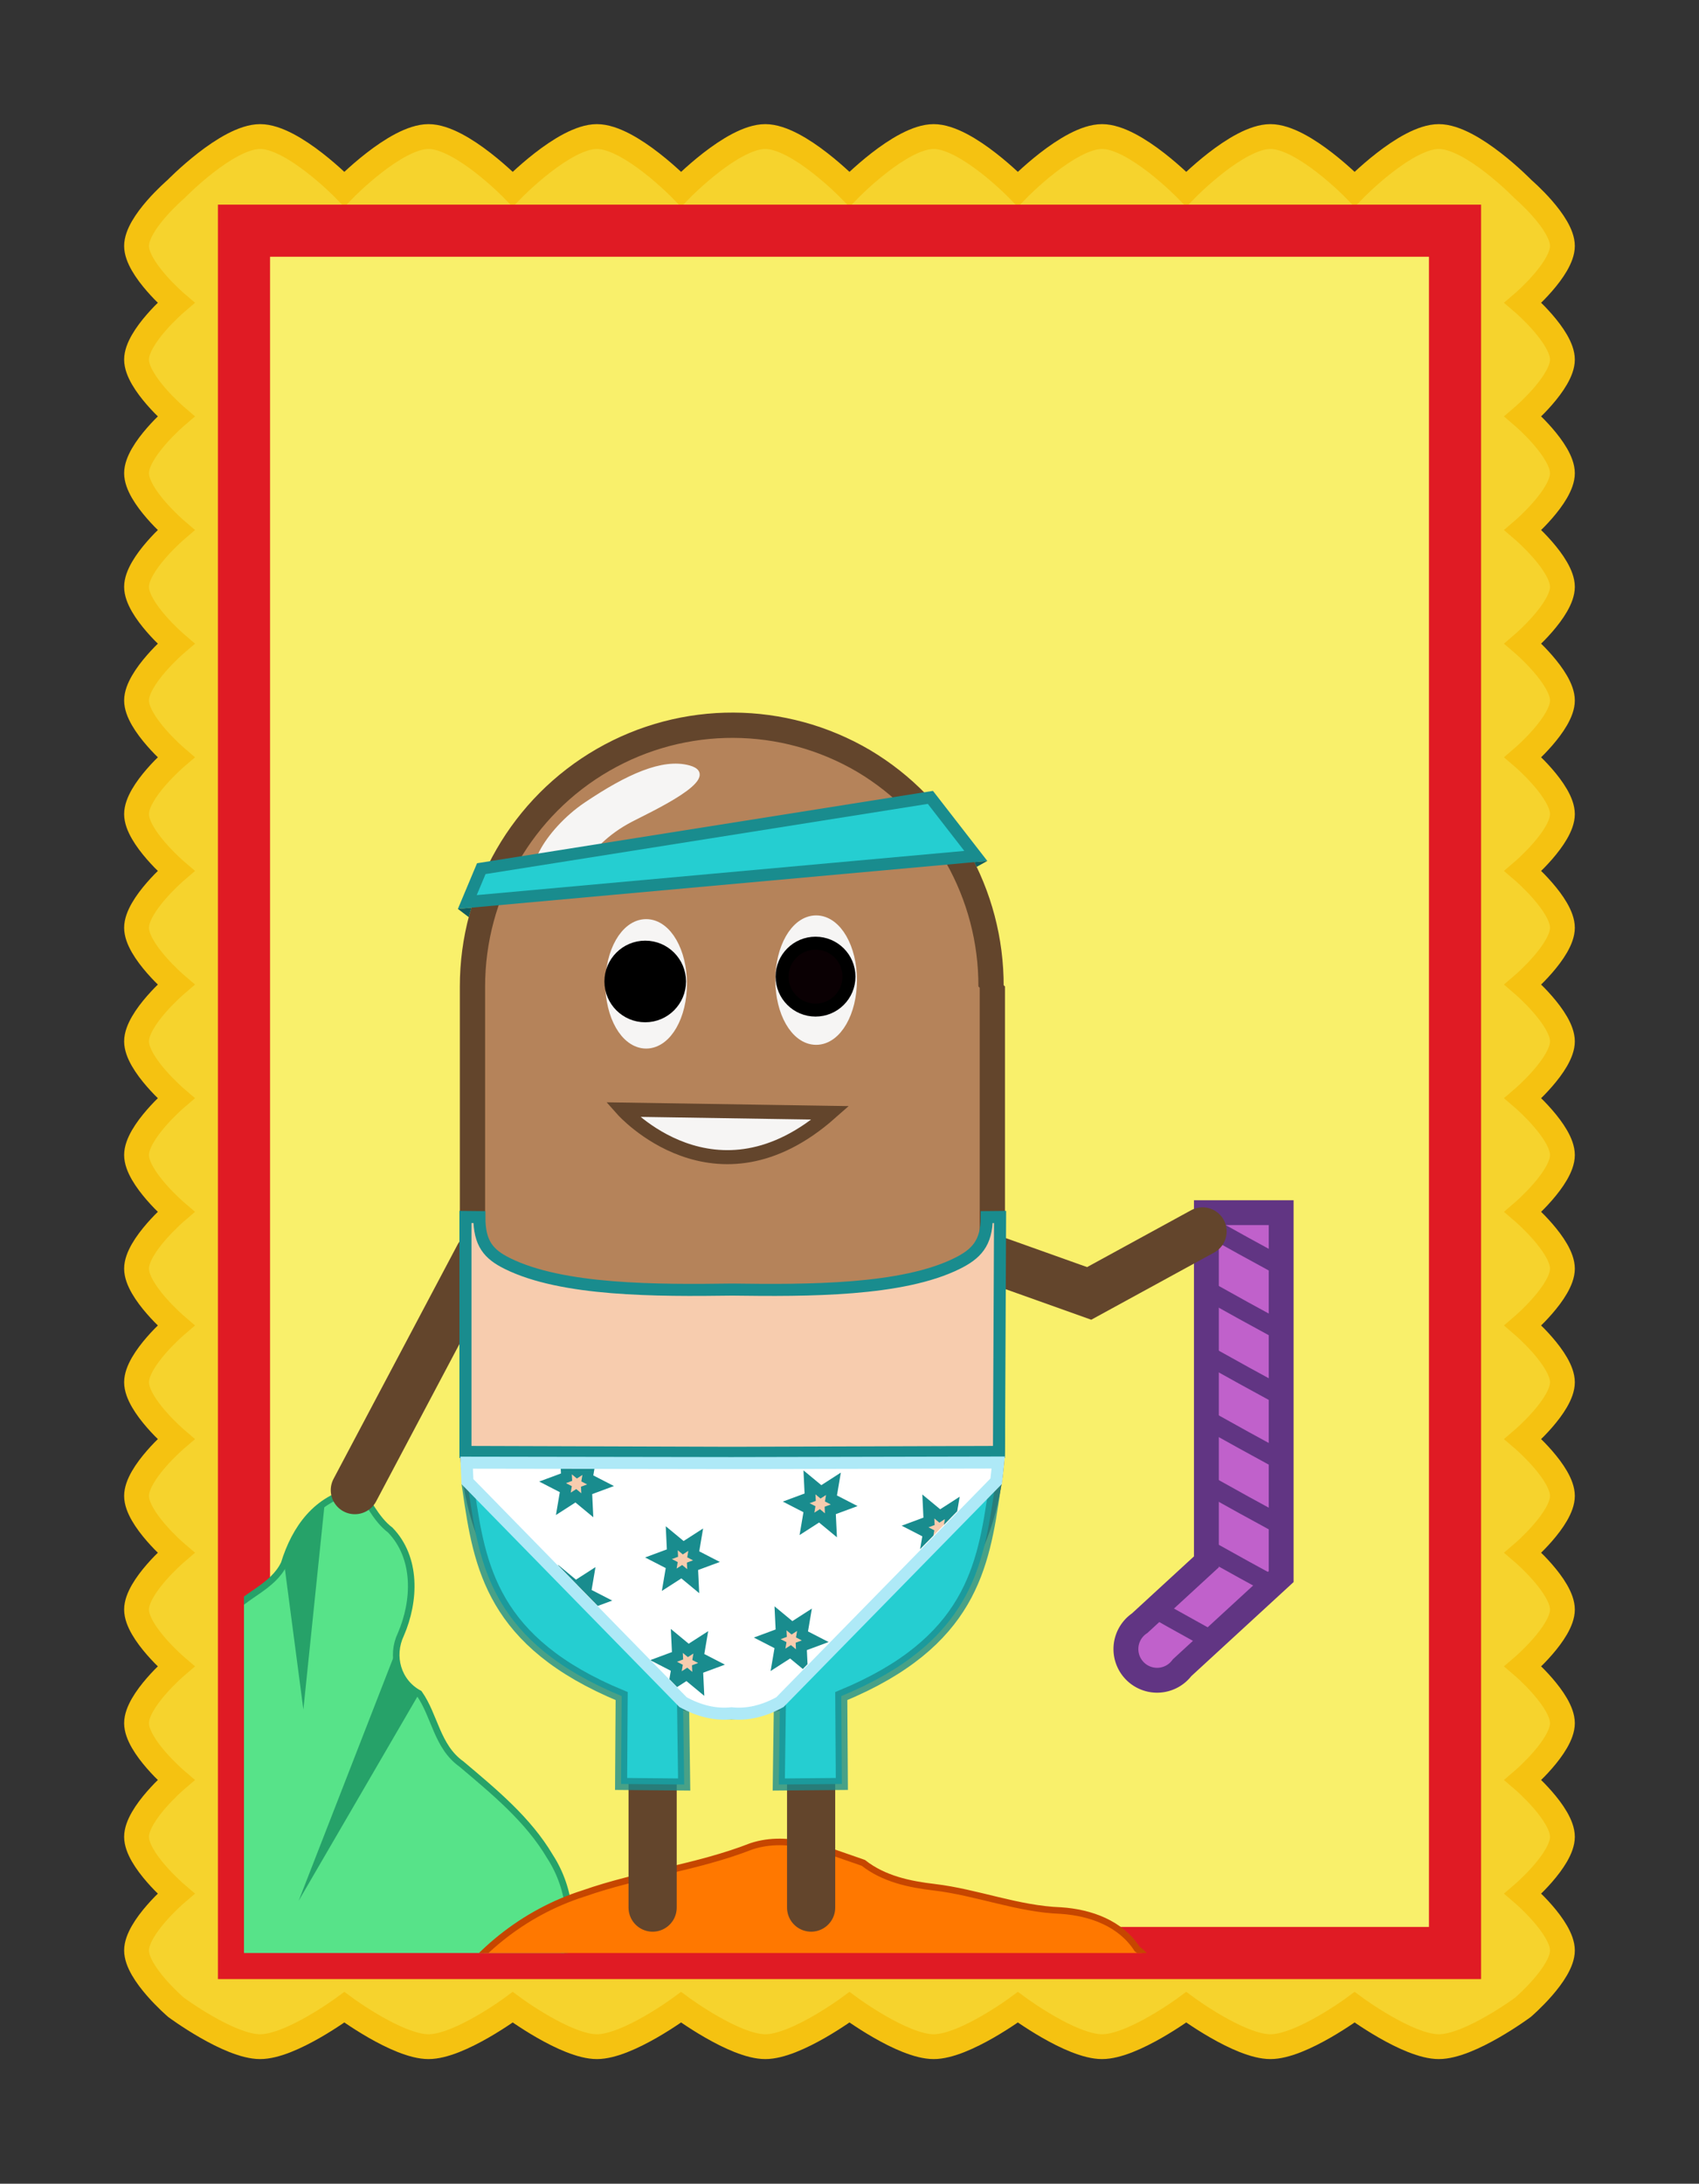<?xml version="1.0" encoding="UTF-8" standalone="no"?>
<svg
   xmlns:osb="http://www.openswatchbook.org/uri/2009/osb"
   xmlns:dc="http://purl.org/dc/elements/1.1/"
   xmlns:cc="http://creativecommons.org/ns#"
   xmlns:rdf="http://www.w3.org/1999/02/22-rdf-syntax-ns#"
   xmlns:svg="http://www.w3.org/2000/svg"
   xmlns="http://www.w3.org/2000/svg"
   xmlns:xlink="http://www.w3.org/1999/xlink"
   xmlns:sodipodi="http://sodipodi.sourceforge.net/DTD/sodipodi-0.dtd"
   xmlns:inkscape="http://www.inkscape.org/namespaces/inkscape"
   width="68.431mm"
   height="87.936mm"
   viewBox="0 0 68.431 87.936"
   version="1.1"
   id="svg8"
   sodipodi:docname="badge.svg"
   inkscape:version="1.0 (4035a4fb49, 2020-05-01)">
  <rect x="0" y="0" width="68.431" height="87.936" fill="#333333" stroke="none"/>
  <defs
     id="defs2">
    <inkscape:path-effect
       effect="simplify"
       id="path-effect1218"
       is_visible="true"
       lpeversion="1"
       steps="1"
       threshold="0.001"
       smooth_angles="360"
       helper_size="0"
       simplify_individual_paths="false"
       simplify_just_coalesce="false" />
    <inkscape:path-effect
       effect="simplify"
       id="path-effect1203"
       is_visible="true"
       lpeversion="1"
       steps="1"
       threshold="0.001"
       smooth_angles="360"
       helper_size="0"
       simplify_individual_paths="false"
       simplify_just_coalesce="false" />
    <linearGradient
       id="linearGradient913"
       osb:paint="solid">
      <stop
         style="stop-color:#198c8e;stop-opacity:1;"
         offset="0"
         id="stop911" />
    </linearGradient>
    <linearGradient
       osb:paint="solid"
       id="linearGradient1739">
      <stop
         id="stop1737"
         offset="0"
         style="stop-color:#fceade;stop-opacity:1;" />
    </linearGradient>
    <linearGradient
       osb:paint="solid"
       id="linearGradient1729">
      <stop
         id="stop1727"
         offset="0"
         style="stop-color:#f7ccae;stop-opacity:1;" />
    </linearGradient>
    <linearGradient
       osb:paint="solid"
       id="linearGradient1723">
      <stop
         id="stop1721"
         offset="0"
         style="stop-color:#e63456;stop-opacity:1;" />
    </linearGradient>
    <linearGradient
       gradientTransform="matrix(0.07,0,0,0.07,48.226,56.752)"
       osb:paint="solid"
       id="linearGradient1717">
      <stop
         id="stop1715"
         offset="0"
         style="stop-color:#ea526f;stop-opacity:1;" />
    </linearGradient>
    <linearGradient
       gradientTransform="matrix(-1.015,0,0,1.015,876.502,136.128)"
       osb:paint="solid"
       id="linearGradient1676">
      <stop
         id="stop1674"
         offset="0"
         style="stop-color:#ff8a5b;stop-opacity:1;" />
    </linearGradient>
    <linearGradient
       osb:paint="solid"
       id="linearGradient1670">
      <stop
         id="stop1668"
         offset="0"
         style="stop-color:#25ced1;stop-opacity:1;" />
    </linearGradient>
    <inkscape:path-effect
       simplify_just_coalesce="false"
       simplify_individual_paths="false"
       helper_size="0"
       smooth_angles="360"
       threshold="0.001"
       steps="1"
       lpeversion="1"
       is_visible="true"
       id="path-effect1079"
       effect="simplify" />
    <inkscape:path-effect
       simplify_just_coalesce="false"
       simplify_individual_paths="false"
       helper_size="0"
       smooth_angles="360"
       threshold="0.001"
       steps="1"
       lpeversion="1"
       is_visible="true"
       id="path-effect1075"
       effect="simplify" />
    <inkscape:path-effect
       simplify_just_coalesce="false"
       simplify_individual_paths="false"
       helper_size="0"
       smooth_angles="360"
       threshold="0.001"
       steps="1"
       lpeversion="1"
       is_visible="true"
       id="path-effect1057"
       effect="simplify" />
    <inkscape:path-effect
       simplify_just_coalesce="false"
       simplify_individual_paths="false"
       helper_size="0"
       smooth_angles="360"
       threshold="0.001"
       steps="1"
       lpeversion="1"
       is_visible="true"
       id="path-effect1053"
       effect="simplify" />
    <inkscape:path-effect
       simplify_just_coalesce="false"
       simplify_individual_paths="false"
       helper_size="0"
       smooth_angles="360"
       threshold="0.001"
       steps="1"
       lpeversion="1"
       is_visible="true"
       id="path-effect946"
       effect="simplify" />
    <inkscape:path-effect
       simplify_just_coalesce="false"
       simplify_individual_paths="false"
       helper_size="0"
       smooth_angles="360"
       threshold="0.001"
       steps="1"
       lpeversion="1"
       is_visible="true"
       id="path-effect942"
       effect="simplify" />
    <linearGradient
       osb:paint="solid"
       id="linearGradient916">
      <stop
         id="stop914"
         offset="0"
         style="stop-color:#1e8053;stop-opacity:1;" />
    </linearGradient>
    <clipPath
       id="clipPath1860"
       clipPathUnits="userSpaceOnUse">
      <path
         id="path1862"
         style="fill:#ffffff;stroke:url(#linearGradient1864);stroke-width:1.053;stroke-linecap:butt;stroke-linejoin:miter;stroke-miterlimit:4;stroke-dasharray:none;stroke-opacity:1"
         d="m 53.861,113.335 0.075,1.659 18.853,19.279 c 1.471,0.811 2.88,1.116 4.235,0.975 1.355,0.141 2.764,-0.164 4.235,-0.975 l 18.908,-19.311 c 0.071,-0.572 0.131,-1.138 0.179,-1.638 l -23.322,0.049 z"
         sodipodi:nodetypes="ccccccccc" />
    </clipPath>
    <linearGradient
       gradientTransform="matrix(0.279,0,0,0.279,36.146,42.184)"
       y2="299.074"
       x2="231.455"
       y1="299.074"
       x1="61.99"
       gradientUnits="userSpaceOnUse"
       id="linearGradient1864"
       xlink:href="#linearGradient1729"
       inkscape:collect="always" />
    <linearGradient
       inkscape:collect="always"
       xlink:href="#linearGradient1670"
       id="linearGradient909"
       gradientTransform="matrix(0.07,0,0,0.07,48.226,56.752)"
       gradientUnits="userSpaceOnUse" />
    <linearGradient
       inkscape:collect="always"
       xlink:href="#linearGradient913"
       id="linearGradient915"
       x1="54.54"
       y1="126.952"
       x2="99.373"
       y2="126.952"
       gradientUnits="userSpaceOnUse" />
    <clipPath
       clipPathUnits="userSpaceOnUse"
       id="clipPath1197">
      <path
         d="m 69.523,55.358 v 14.039 l -2.683,2.467 a 1.254,1.254 0 0 0 -0.553,1.04 1.254,1.254 0 0 0 1.254,1.254 1.254,1.254 0 0 0 1.004,-0.503 l 3.985,-3.664 V 55.358 Z"
         style="fill:#c061cb;fill-rule:evenodd;stroke:#613583;stroke-width:1;stroke-linecap:round;paint-order:stroke fill markers"
         id="path1199" />
    </clipPath>
    <clipPath
       clipPathUnits="userSpaceOnUse"
       id="clipPath1208">
      <rect
         y="15.903"
         x="30.87"
         height="69.356"
         width="48.777"
         id="rect1210"
         style="fill:#f9f06b;fill-rule:evenodd;stroke:#c01c28;stroke-width:1;stroke-linecap:round;paint-order:stroke fill markers" />
    </clipPath>
    <clipPath
       clipPathUnits="userSpaceOnUse"
       id="clipPath1223">
      <rect
         y="15.903"
         x="30.87"
         height="69.356"
         width="48.777"
         id="rect1225"
         style="fill:#f9f06b;fill-rule:evenodd;stroke:#c01c28;stroke-width:1;stroke-linecap:round;paint-order:stroke fill markers" />
    </clipPath>
  </defs>
  <sodipodi:namedview
     fit-margin-left="5"
     fit-margin-bottom="5"
     fit-margin-right="5"
     fit-margin-top="5"
     id="base"
     pagecolor="#ffffff"
     bordercolor="#666666"
     borderopacity="1.0"
     inkscape:pageopacity="0.0"
     inkscape:pageshadow="2"
     inkscape:zoom="2.1881042"
     inkscape:cx="109.44523"
     inkscape:cy="163.98331"
     inkscape:document-units="mm"
     inkscape:current-layer="layer1"
     inkscape:document-rotation="0"
     showgrid="false"
     inkscape:window-width="1920"
     inkscape:window-height="1017"
     inkscape:window-x="-8"
     inkscape:window-y="-8"
     inkscape:window-maximized="1"
     inkscape:snap-object-midpoints="true" />
  <g
     transform="translate(-21.043,-6.613)"
     inkscape:label="Ebene 1"
     inkscape:groupmode="layer"
     id="layer1">
    <path
       id="rect1229"
       style="fill:#f6d32d;fill-rule:evenodd;stroke:#f5c211;stroke-width:1;stroke-linecap:round;paint-order:stroke fill markers"
       d="m 28.13,14.229 c 0,0 2.059,-2.117 3.391,-2.117 1.332,0 3.391,2.117 3.391,2.117 0,0 2.059,-2.117 3.391,-2.117 1.332,0 3.391,2.117 3.391,2.117 0,0 2.059,-2.117 3.391,-2.117 1.332,0 3.391,2.117 3.391,2.117 0,0 2.059,-2.117 3.391,-2.117 1.332,0 3.391,2.117 3.391,2.117 0,0 2.059,-2.117 3.391,-2.117 1.332,0 3.391,2.117 3.391,2.117 0,0 2.059,-2.117 3.391,-2.117 1.332,0 3.391,2.117 3.391,2.117 0,0 2.059,-2.117 3.391,-2.117 1.332,0 3.391,2.117 3.391,2.117 0,0 2.059,-2.117 3.391,-2.117 1.332,0 3.391,2.117 3.391,2.117 0,0 1.587,1.36 1.587,2.288 0,0.928 -1.587,2.288 -1.587,2.288 0,0 1.587,1.36 1.587,2.288 0,0.928 -1.587,2.288 -1.587,2.288 0,0 1.587,1.36 1.587,2.288 0,0.928 -1.587,2.288 -1.587,2.288 0,0 1.587,1.36 1.587,2.288 0,0.928 -1.587,2.288 -1.587,2.288 0,0 1.587,1.36 1.587,2.288 0,0.928 -1.587,2.288 -1.587,2.288 0,0 1.587,1.36 1.587,2.288 0,0.928 -1.587,2.288 -1.587,2.288 0,0 1.587,1.36 1.587,2.288 0,0.928 -1.587,2.288 -1.587,2.288 0,0 1.587,1.36 1.587,2.288 0,0.928 -1.587,2.288 -1.587,2.288 0,0 1.587,1.36 1.587,2.288 0,0.928 -1.587,2.288 -1.587,2.288 0,0 1.587,1.36 1.587,2.288 0,0.928 -1.587,2.288 -1.587,2.288 0,0 1.587,1.36 1.587,2.288 0,0.928 -1.587,2.288 -1.587,2.288 0,0 1.587,1.36 1.587,2.288 0,0.928 -1.587,2.288 -1.587,2.288 0,0 1.587,1.36 1.587,2.288 0,0.928 -1.587,2.288 -1.587,2.288 0,0 1.587,1.36 1.587,2.288 0,0.928 -1.587,2.288 -1.587,2.288 0,0 1.587,1.36 1.587,2.288 0,0.928 -1.587,2.288 -1.587,2.288 0,0 1.587,1.36 1.587,2.288 0,0.928 -1.587,2.288 -1.587,2.288 0,0 -2.143,1.587 -3.391,1.587 -1.248,0 -3.391,-1.587 -3.391,-1.587 0,0 -2.143,1.587 -3.391,1.587 -1.248,0 -3.391,-1.587 -3.391,-1.587 0,0 -2.143,1.587 -3.391,1.587 -1.248,0 -3.391,-1.587 -3.391,-1.587 0,0 -2.143,1.587 -3.391,1.587 -1.248,0 -3.391,-1.587 -3.391,-1.587 0,0 -2.143,1.587 -3.391,1.587 -1.248,0 -3.391,-1.587 -3.391,-1.587 0,0 -2.143,1.587 -3.391,1.587 -1.248,0 -3.391,-1.587 -3.391,-1.587 0,0 -2.143,1.587 -3.391,1.587 -1.248,0 -3.391,-1.587 -3.391,-1.587 0,0 -2.143,1.587 -3.391,1.587 -1.248,0 -3.391,-1.587 -3.391,-1.587 0,0 -1.587,-1.36 -1.587,-2.288 0,-0.928 1.587,-2.288 1.587,-2.288 0,0 -1.587,-1.36 -1.587,-2.288 0,-0.928 1.587,-2.288 1.587,-2.288 0,0 -1.587,-1.36 -1.587,-2.288 0,-0.928 1.587,-2.288 1.587,-2.288 0,0 -1.587,-1.36 -1.587,-2.288 0,-0.928 1.587,-2.288 1.587,-2.288 0,0 -1.587,-1.36 -1.587,-2.288 0,-0.928 1.587,-2.288 1.587,-2.288 0,0 -1.587,-1.36 -1.587,-2.288 0,-0.928 1.587,-2.288 1.587,-2.288 0,0 -1.587,-1.36 -1.587,-2.288 0,-0.928 1.587,-2.288 1.587,-2.288 0,0 -1.587,-1.36 -1.587,-2.288 0,-0.928 1.587,-2.288 1.587,-2.288 0,0 -1.587,-1.36 -1.587,-2.288 0,-0.928 1.587,-2.288 1.587,-2.288 0,0 -1.587,-1.36 -1.587,-2.288 0,-0.928 1.587,-2.288 1.587,-2.288 0,0 -1.587,-1.36 -1.587,-2.288 0,-0.928 1.587,-2.288 1.587,-2.288 0,0 -1.587,-1.36 -1.587,-2.288 0,-0.928 1.587,-2.288 1.587,-2.288 0,0 -1.587,-1.36 -1.587,-2.288 0,-0.928 1.587,-2.288 1.587,-2.288 0,0 -1.587,-1.36 -1.587,-2.288 0,-0.928 1.587,-2.288 1.587,-2.288 0,0 -1.587,-1.36 -1.587,-2.288 0,-0.928 1.587,-2.288 1.587,-2.288 0,0 -1.587,-1.36 -1.587,-2.288 0,-0.928 1.587,-2.288 1.587,-2.288 z"
       sodipodi:nodetypes="cscscscscscscscscscscscscscscscscscscscscscscscscscscscscscscscscscscscscscscscscscscscscscscscsc" />
    <rect
       style="fill:#f9f06b;fill-rule:evenodd;stroke:#e01b24;stroke-width:2.1;stroke-linecap:round;stroke-miterlimit:4;stroke-dasharray:none;paint-order:stroke fill markers"
       id="rect835"
       width="48.777"
       height="69.356"
       x="30.87"
       y="15.903" />
  </g>
  <g
     transform="translate(-21.043,-6.613)"
     inkscape:groupmode="layer"
     id="layer6"
     inkscape:label="Charactr">
    <g
       id="g1299">
      <path
         transform="scale(0.265)"
         d="m 262.766,209.229 v 53.062 l -10.139,9.322 a 4.74,4.74 0 0 0 -2.092,3.93 4.74,4.74 0 0 0 4.74,4.74 4.74,4.74 0 0 0 3.795,-1.902 l 15.061,-13.848 v -55.305 z"
         style="fill:#c061cb;fill-rule:evenodd;stroke:#613583;stroke-width:3.78;stroke-linecap:round;paint-order:stroke fill markers"
         id="rect1162" />
      <g
         clip-path="url(#clipPath1197)"
         id="g1193">
        <path
           style="fill:none;stroke:#613583;stroke-width:0.765;stroke-linecap:butt;stroke-linejoin:miter;stroke-miterlimit:4;stroke-dasharray:none;stroke-opacity:1"
           d="m 67.886,54.857 c 0.2,0.334 6.348,3.608 6.348,3.608"
           id="path1172" />
        <path
           id="path1174"
           d="m 67.886,65.281 c 0.2,0.334 6.348,3.608 6.348,3.608"
           style="fill:none;stroke:#613583;stroke-width:0.765;stroke-linecap:butt;stroke-linejoin:miter;stroke-miterlimit:4;stroke-dasharray:none;stroke-opacity:1" />
        <path
           style="fill:none;stroke:#613583;stroke-width:0.765;stroke-linecap:butt;stroke-linejoin:miter;stroke-miterlimit:4;stroke-dasharray:none;stroke-opacity:1"
           d="m 67.886,57.463 c 0.2,0.334 6.348,3.608 6.348,3.608"
           id="path1176" />
        <path
           id="path1178"
           d="m 67.886,60.069 c 0.2,0.334 6.348,3.608 6.348,3.608"
           style="fill:none;stroke:#613583;stroke-width:0.765;stroke-linecap:butt;stroke-linejoin:miter;stroke-miterlimit:4;stroke-dasharray:none;stroke-opacity:1" />
        <path
           style="fill:none;stroke:#613583;stroke-width:0.765;stroke-linecap:butt;stroke-linejoin:miter;stroke-miterlimit:4;stroke-dasharray:none;stroke-opacity:1"
           d="m 67.886,62.675 c 0.2,0.334 6.348,3.608 6.348,3.608"
           id="path1180" />
        <path
           id="path1182"
           d="m 67.886,67.886 c 0.2,0.334 6.348,3.608 6.348,3.608"
           style="fill:none;stroke:#613583;stroke-width:0.765;stroke-linecap:butt;stroke-linejoin:miter;stroke-miterlimit:4;stroke-dasharray:none;stroke-opacity:1" />
        <path
           style="fill:none;stroke:#613583;stroke-width:0.765;stroke-linecap:butt;stroke-linejoin:miter;stroke-miterlimit:4;stroke-dasharray:none;stroke-opacity:1"
           d="m 66.149,70.492 c 0.2,0.334 6.348,3.608 6.348,3.608"
           id="path1184" />
      </g>
      <path
         clip-path="url(#clipPath1208)"
         d="m 35.336,66.637 c -1.541,0.299 -2.412,1.521 -2.848,2.939 -0.454,0.951 -1.568,1.254 -2.217,2.04 -1.013,0.89 -2.398,1.457 -2.947,2.781 -0.723,1.56 -0.975,3.338 -2.067,4.718 -0.589,0.944 -1.496,2.168 -0.822,3.291 0.578,0.788 0.669,1.769 0.456,2.7 -0.335,1.678 1.08,3.139 2.526,3.728 2.128,0.862 4.458,0.49 6.68,0.385 2.067,-0.553 3.627,-2.392 5.85,-2.506 1.213,-0.103 2.724,0.219 3.587,-0.878 0.713,-1.394 0.509,-3.148 -0.332,-4.45 -0.89,-1.506 -2.258,-2.623 -3.572,-3.735 -0.989,-0.701 -1.071,-1.945 -1.703,-2.841 -0.866,-0.464 -1.154,-1.509 -0.739,-2.38 0.583,-1.348 0.655,-3.081 -0.427,-4.202 -0.586,-0.438 -0.967,-1.283 -1.234,-1.643 l -0.19,0.053 z"
         style="fill:#57e389;stroke:#26a269;stroke-width:0.265px;stroke-linecap:butt;stroke-linejoin:miter;stroke-opacity:1"
         id="path1201" />
      <path
         sodipodi:nodetypes="cccc"
         id="path1212"
         d="m 37.927,74.809 -4.854,8.345 3.877,-9.956 c 0.1,0.691 0.286,1.324 0.977,1.611 z"
         style="fill:#26a269;stroke:none;stroke-width:0.265px;stroke-linecap:butt;stroke-linejoin:miter;stroke-opacity:1" />
      <path
         sodipodi:nodetypes="cccc"
         id="path1214"
         d="m 32.489,69.576 0.773,5.877 0.85,-8.221 c -0.634,0.424 -1.178,1.195 -1.624,2.344 z"
         style="fill:#26a269;stroke:none;stroke-width:0.265px;stroke-linecap:butt;stroke-linejoin:miter;stroke-opacity:1" />
      <path
         clip-path="url(#clipPath1223)"
         d="m 38.743,87.501 c 1.294,-2.191 3.387,-3.874 5.815,-4.644 2.21,-0.774 4.563,-1.04 6.748,-1.895 1.517,-0.501 3.082,0.18 4.511,0.668 0.822,0.645 1.849,0.863 2.868,0.982 1.718,0.205 3.35,0.876 5.092,0.938 1.178,0.079 2.401,0.508 3.068,1.549 0.968,0.672 0.952,2.047 -0.324,2.294 -1.491,0.399 -3.032,-0.036 -4.515,-0.262 0.03,-0.341 -1.31,-0.165 -1.851,-0.19 -2.093,0.181 -4.159,0.805 -6.278,0.55 -2.14,-0.195 -4.29,-0.092 -6.433,-0.225 -1.618,-0.054 -3.225,0.328 -4.839,0.218 -1.122,-0.23 -2.267,-0.281 -3.39,-0.011 l -0.236,0.022 -0.237,0.008 z"
         style="fill:#ff7800;stroke:#c64600;stroke-width:0.265px;stroke-linecap:butt;stroke-linejoin:miter;stroke-opacity:1"
         id="path1216" />
      <g
         transform="matrix(0.485,0,0,0.485,31.677,32.742)"
         id="g1052">
        <g
           transform="translate(-38.136,-44.878)"
           style="display:inline"
           id="layer1-1"
           inkscape:label="Body">
          <path
             style="fill:#be747c;stroke:#63452c;stroke-width:4;stroke-linecap:round;stroke-linejoin:miter;stroke-miterlimit:4;stroke-dasharray:none;stroke-opacity:1"
             d="m 55.976,95.281 -5.149,9.723 -5.149,9.723"
             id="path72"
             sodipodi:nodetypes="ccc" />
          <path
             sodipodi:nodetypes="ccc"
             id="path897"
             d="m 97.932,95.281 8.729,3.114 9.418,-5.147"
             style="fill:none;stroke:#63452c;stroke-width:4;stroke-linecap:round;stroke-linejoin:miter;stroke-miterlimit:4;stroke-dasharray:none;stroke-opacity:1" />
          <path
             style="fill:none;stroke:#63452c;stroke-width:4;stroke-linecap:round;stroke-linejoin:miter;stroke-miterlimit:4;stroke-dasharray:none;stroke-opacity:1"
             d="m 70.408,131.121 v 18.268"
             id="path903" />
          <path
             id="path905"
             d="m 83.571,131.121 v 18.268"
             style="fill:none;stroke:#63452c;stroke-width:4;stroke-linecap:round;stroke-linejoin:miter;stroke-miterlimit:4;stroke-dasharray:none;stroke-opacity:1" />
          <path
             sodipodi:nodetypes="cccssccccc"
             id="path1031"
             style="fill:#b5835a;stroke:#63452c;stroke-width:2.099;stroke-linecap:round;stroke-linejoin:bevel;stroke-miterlimit:4;stroke-dasharray:none;stroke-opacity:1"
             d="m 66.295,54.094 c -6.71,3.867 -10.848,11.046 -10.848,18.819 v 37.725 c -1.26e-4,7.705 4.067,14.832 10.684,18.724 6.676,3.926 14.932,3.962 21.641,0.095 6.71,-3.867 10.848,-11.046 10.848,-18.819 V 72.912 h -0.108 C 98.535,65.229 94.512,58.107 87.936,54.189 81.26,50.263 73.004,50.227 66.295,54.094 Z" />
          <path
             id="path1061"
             style="fill:#f6f5f4;fill-opacity:1;stroke:#f6f5f4;stroke-width:0.335;stroke-linecap:round;stroke-linejoin:bevel;stroke-miterlimit:4;stroke-dasharray:none;stroke-opacity:1"
             d="m 68.584,59.1 c -4.216,2.213 -4.137,5.204 -6.849,5.069 -2.436,-0.121 -0.148,-4.19 3.137,-6.4 3.442,-2.315 6.368,-3.649 8.551,-3.052 2.817,0.771 -3.336,3.593 -4.838,4.382 z"
             sodipodi:nodetypes="sssss" />
        </g>
        <g
           inkscape:label="Face"
           id="layer4"
           style="display:inline">
          <g
             id="g1049"
             transform="translate(-41.279,-41.35)"
             style="display:inline">
            <path
               sodipodi:nodetypes="ccc"
               id="path1033"
               d="m 71.048,79.603 c 0,0 7.724,8.706 17.27,0.27 z"
               style="fill:#f6f5f4;stroke:#63452c;stroke-width:1.165;stroke-linecap:round;stroke-linejoin:miter;stroke-miterlimit:4;stroke-dasharray:none;stroke-opacity:1" />
            <g
               id="g1047">
              <g
                 id="g1039">
                <ellipse
                   ry="4.644"
                   rx="2.659"
                   style="fill:#f6f5f4;fill-opacity:1;stroke:#f6f5f4;stroke-width:1.459;stroke-linecap:round;stroke-linejoin:bevel;stroke-miterlimit:4;stroke-dasharray:none;stroke-opacity:1"
                   id="ellipse1035"
                   cx="73.014"
                   cy="69.163" />
                <circle
                   r="2.806"
                   cy="68.966"
                   cx="72.936"
                   id="circle1037"
                   style="fill:#000000;fill-opacity:1;stroke:#000000;stroke-width:1.165;stroke-linecap:round;stroke-linejoin:bevel;stroke-miterlimit:4;stroke-dasharray:none;stroke-opacity:1" />
              </g>
              <g
                 id="g1045">
                <ellipse
                   cy="68.854"
                   cx="87.131"
                   id="ellipse1041"
                   style="fill:#f6f5f4;fill-opacity:1;stroke:#f6f5f4;stroke-width:1.459;stroke-linecap:round;stroke-linejoin:bevel;stroke-miterlimit:4;stroke-dasharray:none;stroke-opacity:1"
                   rx="2.659"
                   ry="4.644" />
                <circle
                   r="2.778"
                   cy="68.565"
                   cx="87.08"
                   id="circle1043"
                   style="fill:#0a0003;fill-opacity:1;stroke:#000000;stroke-width:1.077;stroke-linecap:round;stroke-linejoin:bevel;stroke-miterlimit:4;stroke-dasharray:none;stroke-opacity:1" />
              </g>
            </g>
          </g>
        </g>
        <g
           transform="translate(-38.136,-44.878)"
           style="display:inline"
           inkscape:label="Shirt"
           id="layer2">
          <path
             id="path1889"
             style="display:inline;fill:url(#linearGradient1729);stroke:url(#linearGradient913);stroke-width:3.78;stroke-linecap:butt;stroke-linejoin:miter;stroke-miterlimit:4;stroke-dasharray:none;stroke-opacity:1"
             d="m 63.125,178 v 73.625 l 83.598,0.266 83.598,-0.266 0.344,-73.625 -4.178,0.043 c 0.026,8.281 -3.451,11.628 -9.262,14.516 -17.271,8.581 -46.805,8.51 -70.502,8.191 -23.697,0.318 -53.231,0.39 -70.502,-8.191 -5.811,-2.887 -8.756,-6.235 -8.73,-14.516 z"
             sodipodi:nodetypes="ccccccscscc"
             transform="matrix(0.265,0,0,0.265,38.136,44.878)" />
        </g>
        <g
           transform="translate(-38.136,-44.878)"
           inkscape:label="Pants"
           id="layer3"
           style="display:inline">
          <g
             transform="translate(-1.2708333e-6)"
             style="display:inline"
             id="g1876">
            <path
               sodipodi:nodetypes="cccccsccccccc"
               d="m 55.119,114.728 c 0.928,6.357 1.942,12.643 12.718,17.099 l -0.047,7.297 5.238,0.047 -0.094,-6.84 c 0,0 2.646,0.926 4.022,0.926 1.376,-1e-5 4.022,-0.926 4.022,-0.926 l -0.094,6.84 5.238,-0.047 -0.047,-7.297 c 10.776,-4.456 11.789,-10.742 12.718,-17.099 H 76.957 Z"
               style="fill:url(#linearGradient909);fill-opacity:1;stroke:url(#linearGradient915);stroke-width:1;stroke-linecap:butt;stroke-linejoin:miter;stroke-miterlimit:4;stroke-dasharray:none;stroke-opacity:0.788"
               id="path1654" />
            <path
               sodipodi:nodetypes="ccccccccc"
               d="m 54.96,112.448 0.071,1.575 17.904,18.308 c 1.397,0.77 2.735,1.06 4.022,0.926 1.287,0.134 2.625,-0.156 4.022,-0.926 l 17.957,-18.339 c 0.068,-0.544 0.125,-1.081 0.17,-1.556 l -22.149,0.047 z"
               style="fill:#ffffff;stroke:#aee9f7;stroke-width:1;stroke-linecap:butt;stroke-linejoin:miter;stroke-miterlimit:4;stroke-dasharray:none;stroke-opacity:1"
               id="path1659" />
            <g
               transform="matrix(0.899,0,0,0.899,7.681,11.06)"
               clip-path="url(#clipPath1860)"
               id="g1778">
              <path
                 d="m 73.524,123.724 -1.059,-0.877 -1.156,0.744 0.23,-1.355 -1.222,-0.629 1.289,-0.478 -0.066,-1.373 1.059,0.877 1.156,-0.744 -0.23,1.355 1.222,0.629 -1.289,0.478 z"
                 sodipodi:type="star"
                 style="fill:url(#linearGradient1729);fill-opacity:1;fill-rule:evenodd;stroke:url(#linearGradient913);stroke-width:1;stroke-linecap:butt;stroke-miterlimit:4;stroke-dasharray:none;stroke-opacity:1;paint-order:stroke fill markers"
                 id="path1733"
                 sodipodi:sides="6"
                 sodipodi:cx="72.532074"
                 sodipodi:cy="121.73971"
                 sodipodi:r1="2.2185986"
                 sodipodi:r2="1.1092993"
                 sodipodi:arg1="1.1071487"
                 sodipodi:arg2="1.6307475"
                 inkscape:flatsided="false"
                 inkscape:rounded="0"
                 inkscape:randomized="0" />
              <path
                 d="m 86.246,118.564 -1.059,-0.877 -1.156,0.744 0.23,-1.355 -1.222,-0.629 1.289,-0.478 -0.066,-1.373 1.059,0.877 1.156,-0.744 -0.23,1.355 1.222,0.629 -1.289,0.478 z"
                 inkscape:randomized="0"
                 inkscape:rounded="0"
                 inkscape:flatsided="false"
                 sodipodi:arg2="1.6307475"
                 sodipodi:arg1="1.1071487"
                 sodipodi:r2="1.1092993"
                 sodipodi:r1="2.2185986"
                 sodipodi:cy="116.5797"
                 sodipodi:cx="85.254105"
                 sodipodi:sides="6"
                 id="path1747"
                 style="fill:url(#linearGradient1729);fill-opacity:1;fill-rule:evenodd;stroke:url(#linearGradient913);stroke-width:1;stroke-linecap:butt;stroke-miterlimit:4;stroke-dasharray:none;stroke-opacity:1;paint-order:stroke fill markers"
                 sodipodi:type="star" />
              <path
                 d="m 83.571,131.121 -1.059,-0.877 -1.156,0.744 0.23,-1.355 -1.222,-0.629 1.289,-0.478 -0.066,-1.373 1.059,0.877 1.156,-0.744 -0.23,1.355 1.222,0.629 -1.289,0.478 z"
                 sodipodi:type="star"
                 style="fill:url(#linearGradient1729);fill-opacity:1;fill-rule:evenodd;stroke:url(#linearGradient913);stroke-width:1;stroke-linecap:butt;stroke-miterlimit:4;stroke-dasharray:none;stroke-opacity:1;paint-order:stroke fill markers"
                 id="path1751"
                 sodipodi:sides="6"
                 sodipodi:cx="82.578804"
                 sodipodi:cy="129.13673"
                 sodipodi:r1="2.2185986"
                 sodipodi:r2="1.1092993"
                 sodipodi:arg1="1.1071487"
                 sodipodi:arg2="1.6307475"
                 inkscape:flatsided="false"
                 inkscape:rounded="0"
                 inkscape:randomized="0" />
              <path
                 d="m 63.74,116.713 -1.059,-0.877 -1.156,0.744 0.23,-1.355 -1.222,-0.629 1.289,-0.478 -0.066,-1.373 1.059,0.877 1.156,-0.744 -0.23,1.355 1.222,0.629 -1.289,0.478 z"
                 inkscape:randomized="0"
                 inkscape:rounded="0"
                 inkscape:flatsided="false"
                 sodipodi:arg2="1.6307475"
                 sodipodi:arg1="1.1071487"
                 sodipodi:r2="1.1092993"
                 sodipodi:r1="2.2185986"
                 sodipodi:cy="114.72825"
                 sodipodi:cx="62.747406"
                 sodipodi:sides="6"
                 id="path1755"
                 style="fill:url(#linearGradient1729);fill-opacity:1;fill-rule:evenodd;stroke:url(#linearGradient913);stroke-width:1;stroke-linecap:butt;stroke-miterlimit:4;stroke-dasharray:none;stroke-opacity:1;paint-order:stroke fill markers"
                 sodipodi:type="star" />
              <path
                 d="m 73.993,133.208 -1.059,-0.877 -1.156,0.744 0.23,-1.355 -1.222,-0.629 1.289,-0.478 -0.066,-1.373 1.059,0.877 1.156,-0.744 -0.23,1.355 1.222,0.629 -1.289,0.478 z"
                 sodipodi:type="star"
                 style="fill:url(#linearGradient1729);fill-opacity:1;fill-rule:evenodd;stroke:url(#linearGradient913);stroke-width:1;stroke-linecap:butt;stroke-miterlimit:4;stroke-dasharray:none;stroke-opacity:1;paint-order:stroke fill markers"
                 id="path1759"
                 sodipodi:sides="6"
                 sodipodi:cx="73.001099"
                 sodipodi:cy="131.22401"
                 sodipodi:r1="2.2185986"
                 sodipodi:r2="1.1092993"
                 sodipodi:arg1="1.1071487"
                 sodipodi:arg2="1.6307475"
                 inkscape:flatsided="false"
                 inkscape:rounded="0"
                 inkscape:randomized="0" />
              <path
                 d="m 97.225,120.791 -1.059,-0.877 -1.156,0.744 0.23,-1.355 -1.222,-0.629 1.289,-0.478 -0.066,-1.373 1.059,0.877 1.156,-0.744 -0.23,1.355 1.222,0.629 -1.289,0.478 z"
                 inkscape:randomized="0"
                 inkscape:rounded="0"
                 inkscape:flatsided="false"
                 sodipodi:arg2="1.6307475"
                 sodipodi:arg1="1.1071487"
                 sodipodi:r2="1.1092993"
                 sodipodi:r1="2.2185986"
                 sodipodi:cy="118.8071"
                 sodipodi:cx="96.232986"
                 sodipodi:sides="6"
                 id="path1763"
                 style="fill:url(#linearGradient1729);fill-opacity:1;fill-rule:evenodd;stroke:url(#linearGradient913);stroke-width:1;stroke-linecap:butt;stroke-miterlimit:4;stroke-dasharray:none;stroke-opacity:1;paint-order:stroke fill markers"
                 sodipodi:type="star" />
              <path
                 d="m 63.582,127.292 -1.059,-0.877 -1.156,0.744 0.23,-1.355 -1.222,-0.629 1.289,-0.478 -0.066,-1.373 1.059,0.877 1.156,-0.744 -0.23,1.355 1.222,0.629 -1.289,0.478 z"
                 sodipodi:type="star"
                 style="fill:url(#linearGradient1729);fill-opacity:1;fill-rule:evenodd;stroke:url(#linearGradient913);stroke-width:1;stroke-linecap:butt;stroke-miterlimit:4;stroke-dasharray:none;stroke-opacity:1;paint-order:stroke fill markers"
                 id="path1767"
                 sodipodi:sides="6"
                 sodipodi:cx="62.590096"
                 sodipodi:cy="125.30776"
                 sodipodi:r1="2.2185986"
                 sodipodi:r2="1.1092993"
                 sodipodi:arg1="1.1071487"
                 sodipodi:arg2="1.6307475"
                 inkscape:flatsided="false"
                 inkscape:rounded="0"
                 inkscape:randomized="0" />
            </g>
          </g>
        </g>
        <g
           id="layer5"
           inkscape:label="Hat"
           style="display:inline">
          <g
             transform="translate(-38.136,-44.878)"
             style="display:inline"
             id="g925">
            <g
               style="opacity:1"
               id="g897">
              <path
                 id="path899"
                 d="M 55.019,65.895 97.247,62.07 93.475,57.21 56.18,63.127 Z"
                 style="color:#000000;font-style:normal;font-variant:normal;font-weight:normal;font-stretch:normal;font-size:medium;line-height:normal;font-family:sans-serif;font-variant-ligatures:normal;font-variant-position:normal;font-variant-caps:normal;font-variant-numeric:normal;font-variant-alternates:normal;font-variant-east-asian:normal;font-feature-settings:normal;font-variation-settings:normal;text-indent:0;text-align:start;text-decoration:none;text-decoration-line:none;text-decoration-style:solid;text-decoration-color:#000000;letter-spacing:normal;word-spacing:normal;text-transform:none;writing-mode:lr-tb;direction:ltr;text-orientation:mixed;dominant-baseline:auto;baseline-shift:baseline;text-anchor:start;white-space:normal;shape-padding:0;shape-margin:0;inline-size:0;clip-rule:nonzero;display:inline;overflow:visible;visibility:visible;isolation:auto;mix-blend-mode:normal;color-interpolation:sRGB;color-interpolation-filters:linearRGB;solid-color:#000000;solid-opacity:1;vector-effect:none;fill:url(#linearGradient1670);fill-opacity:1;fill-rule:nonzero;stroke:none;stroke-width:1;stroke-linecap:butt;stroke-linejoin:miter;stroke-miterlimit:4;stroke-dasharray:none;stroke-dashoffset:0;stroke-opacity:1;color-rendering:auto;image-rendering:auto;shape-rendering:auto;text-rendering:auto;enable-background:accumulate;stop-color:#000000;stop-opacity:1" />
              <path
                 id="path901"
                 d="m 93.689,56.67 -37.863,6.008 -1.59,3.791 0.828,-0.076 43.139,-3.906 z M 93.262,57.75 l 3.029,3.904 -40.49,3.67 0.732,-1.746 z"
                 style="color:#000000;font-style:normal;font-variant:normal;font-weight:normal;font-stretch:normal;font-size:medium;line-height:normal;font-family:sans-serif;font-variant-ligatures:normal;font-variant-position:normal;font-variant-caps:normal;font-variant-numeric:normal;font-variant-alternates:normal;font-variant-east-asian:normal;font-feature-settings:normal;font-variation-settings:normal;text-indent:0;text-align:start;text-decoration:none;text-decoration-line:none;text-decoration-style:solid;text-decoration-color:#000000;letter-spacing:normal;word-spacing:normal;text-transform:none;writing-mode:lr-tb;direction:ltr;text-orientation:mixed;dominant-baseline:auto;baseline-shift:baseline;text-anchor:start;white-space:normal;shape-padding:0;shape-margin:0;inline-size:0;clip-rule:nonzero;display:inline;overflow:visible;visibility:visible;isolation:auto;mix-blend-mode:normal;color-interpolation:sRGB;color-interpolation-filters:linearRGB;solid-color:#000000;solid-opacity:1;vector-effect:none;fill:#198c8e;fill-opacity:1;fill-rule:nonzero;stroke:none;stroke-width:1;stroke-linecap:butt;stroke-linejoin:miter;stroke-miterlimit:4;stroke-dasharray:none;stroke-dashoffset:0;stroke-opacity:1;color-rendering:auto;image-rendering:auto;shape-rendering:auto;text-rendering:auto;enable-background:accumulate;stop-color:#000000;stop-opacity:1" />
            </g>
            <path
               id="path904"
               d="m 54.236,66.469 0.899,0.684 0.228,-0.787 z"
               style="fill:#115d5f;fill-opacity:1;stroke:none;stroke-width:0.265px;stroke-linecap:butt;stroke-linejoin:miter;stroke-opacity:1" />
            <path
               id="path912"
               d="m 98.203,62.486 -1.091,0.099 0.205,0.394 z"
               style="fill:#115d5f;fill-opacity:1;stroke:none;stroke-width:0.265px;stroke-linecap:butt;stroke-linejoin:miter;stroke-opacity:1" />
          </g>
        </g>
      </g>
    </g>
  </g>
</svg>
